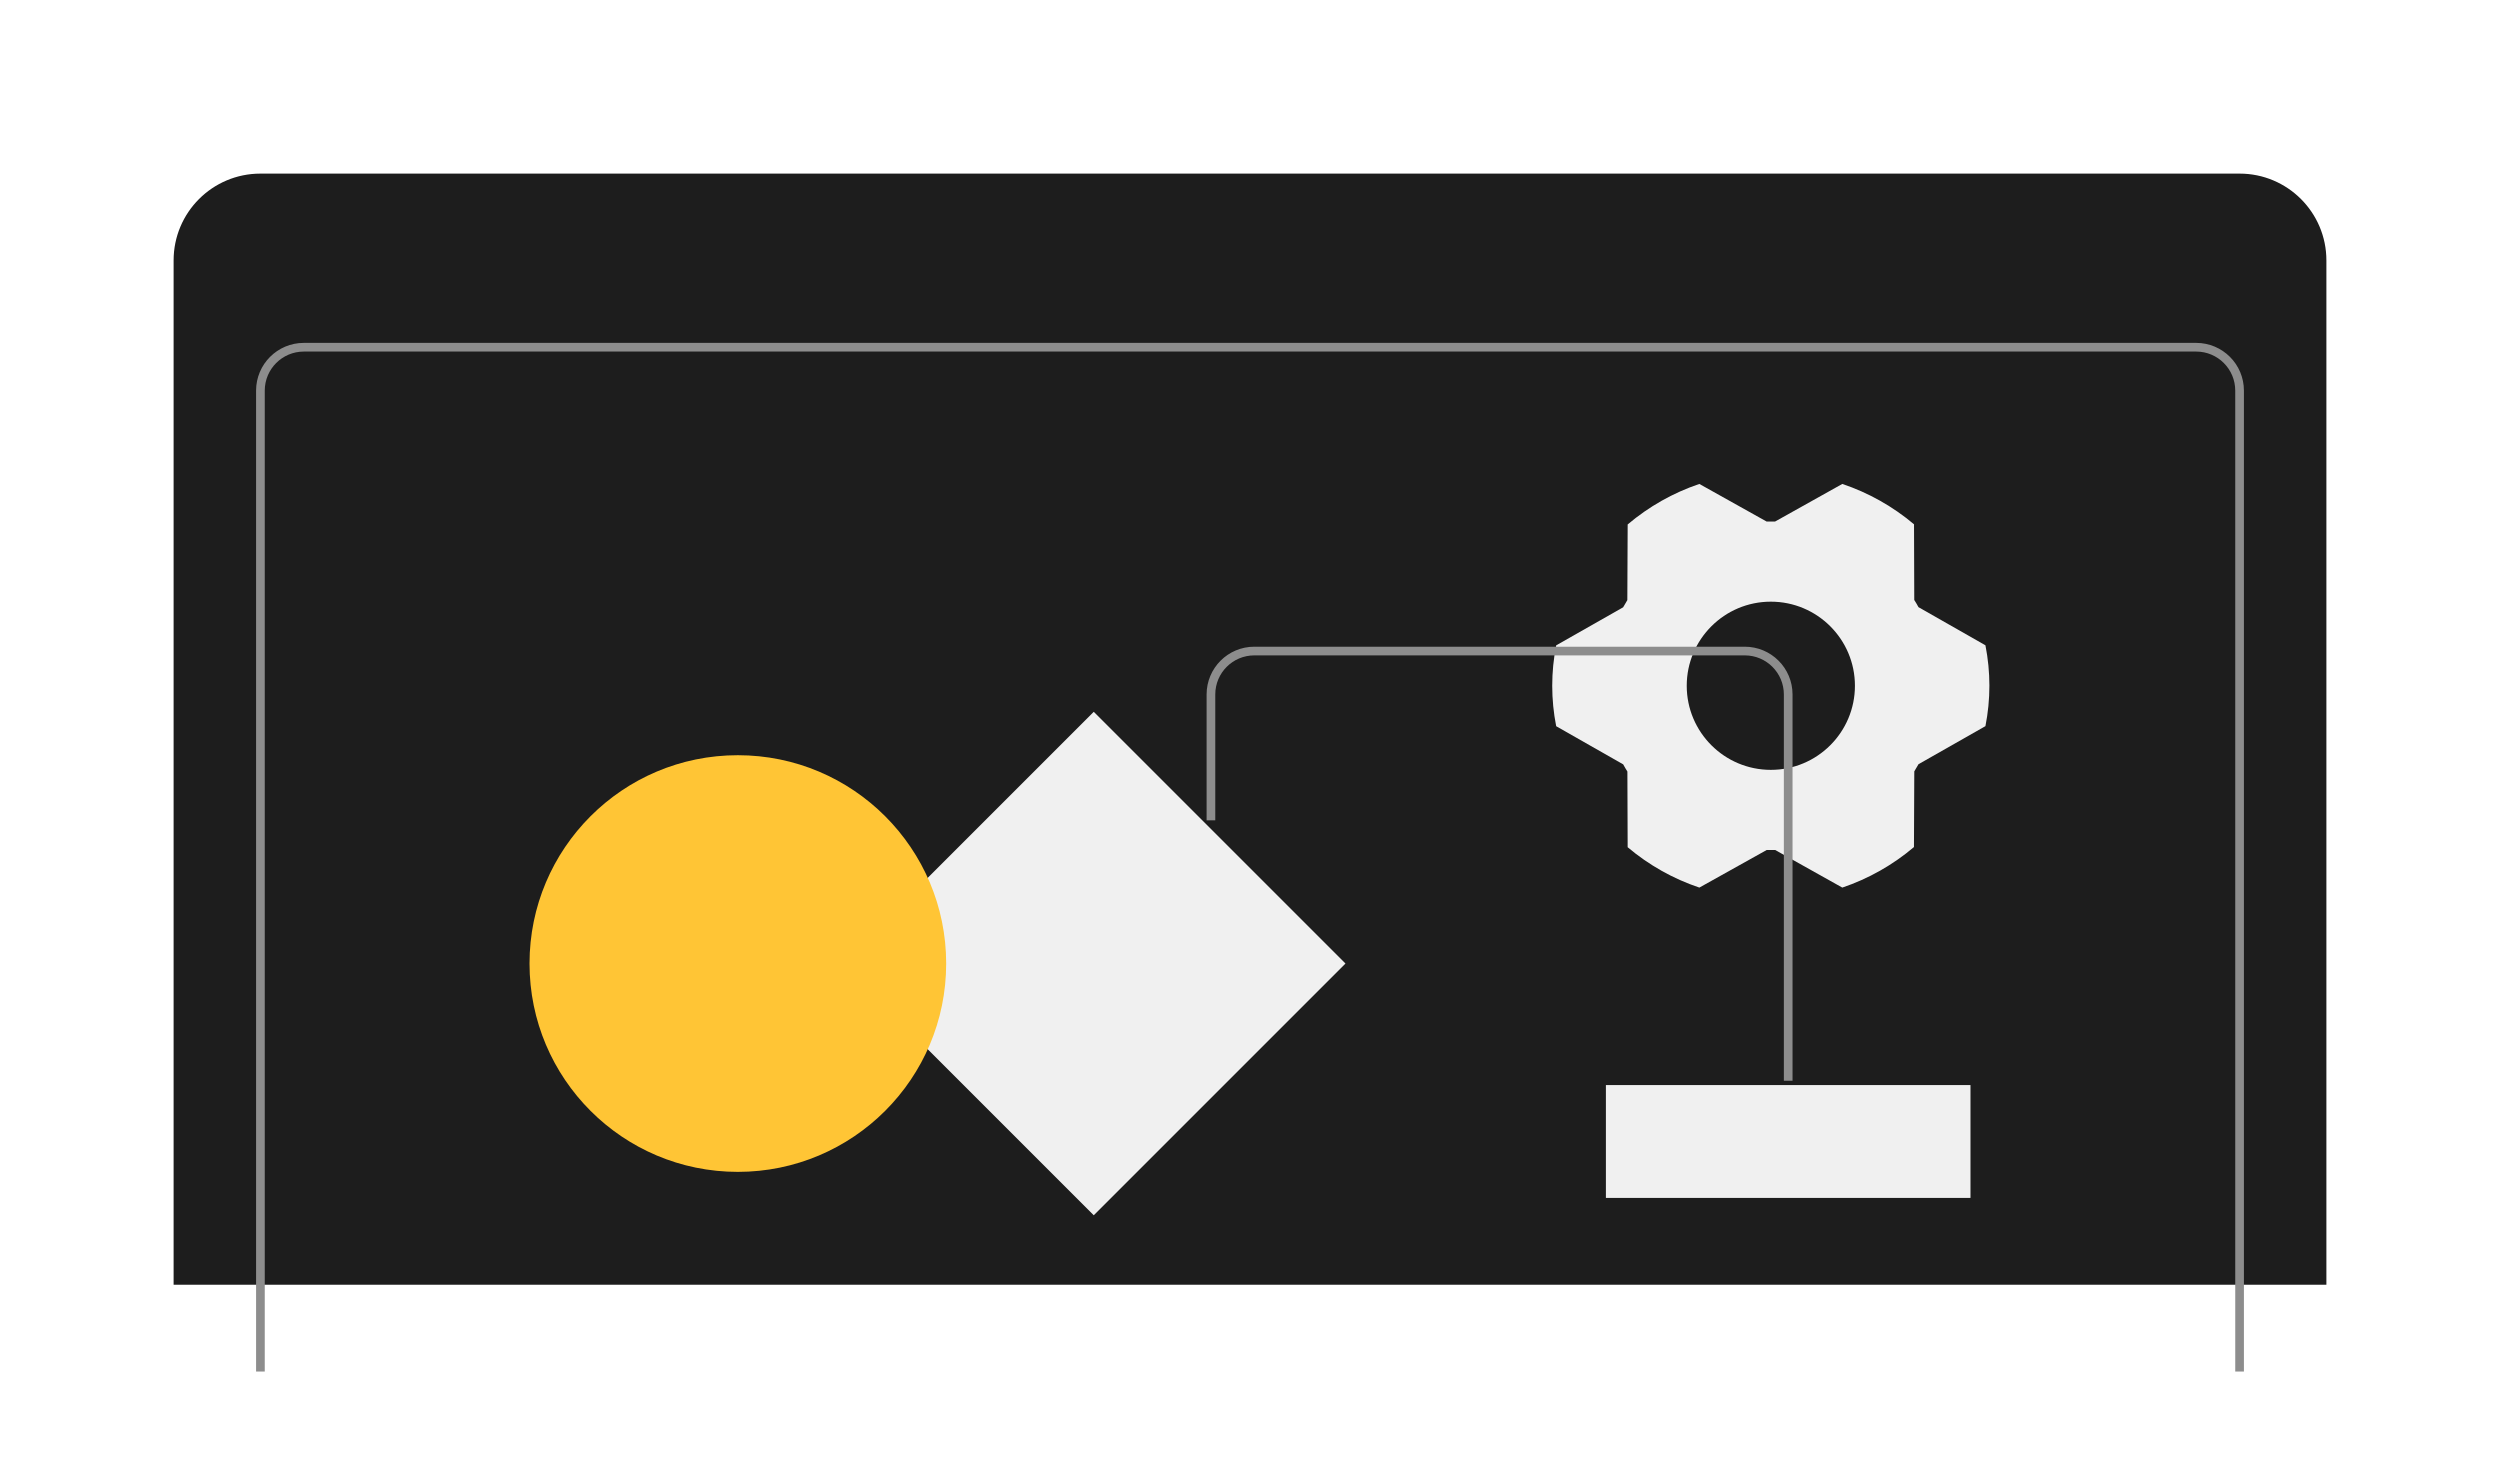 <svg width="288" height="168" viewBox="0 0 288 168" fill="none" xmlns="http://www.w3.org/2000/svg">
<g filter="url(#filter0_d_575_661)">
<path d="M20 40C20 34.477 24.477 30 30 30H258C263.523 30 268 34.477 268 40V158H20V40Z" fill="#1D1D1D"/>
</g>
<g clip-path="url(#clip0_575_661)">
<path d="M204.496 97.917C204.172 97.917 203.845 97.917 203.528 97.917L195.766 102.25C192.744 101.234 189.941 99.656 187.505 97.6L187.475 88.881C187.304 88.61 187.141 88.336 186.991 88.055L179.273 83.66C178.665 80.585 178.665 77.42 179.273 74.345L186.984 69.962C187.141 69.683 187.304 69.407 187.468 69.136L187.507 60.417C189.941 58.355 192.743 56.772 195.766 55.75L203.516 60.083C203.84 60.083 204.167 60.083 204.484 60.083L212.234 55.75C215.256 56.766 218.059 58.344 220.495 60.4L220.524 69.119C220.696 69.39 220.859 69.664 221.009 69.945L228.722 74.338C229.33 77.413 229.33 80.577 228.722 83.652L221.011 88.036C220.854 88.314 220.691 88.591 220.527 88.862L220.488 97.581C218.055 99.643 215.255 101.227 212.234 102.25L204.496 97.917Z" fill="#F0F0F0"/>
<path d="M204 88.688C209.35 88.688 213.688 84.35 213.688 79C213.688 73.65 209.35 69.312 204 69.312C198.65 69.312 194.312 73.65 194.312 79C194.312 84.35 198.65 88.688 204 88.688Z" fill="#1D1D1D"/>
</g>
<path d="M30 158V45C30 42.239 32.239 40 35 40H253C255.761 40 258 42.239 258 45V158" stroke="#8D8D8D"/>
<rect x="126" y="82" width="41.012" height="41.012" transform="rotate(45 126 82)" fill="#F0F0F0"/>
<rect x="227" y="125" width="13" height="42" transform="rotate(90 227 125)" fill="#F0F0F0"/>
<circle cx="85" cy="111" r="24" fill="#FFC535"/>
<path d="M139.5 94.5V80C139.5 77.239 141.739 75 144.5 75H201C203.761 75 206 77.239 206 80V124.5" stroke="#8D8D8D"/>
<defs>
<filter id="filter0_d_575_661" x="0" y="0" width="288" height="168" filterUnits="userSpaceOnUse" color-interpolation-filters="sRGB">
<feFlood flood-opacity="0" result="BackgroundImageFix"/>
<feColorMatrix in="SourceAlpha" type="matrix" values="0 0 0 0 0 0 0 0 0 0 0 0 0 0 0 0 0 0 127 0" result="hardAlpha"/>
<feOffset dy="-10"/>
<feGaussianBlur stdDeviation="10"/>
<feComposite in2="hardAlpha" operator="out"/>
<feColorMatrix type="matrix" values="0 0 0 0 0.078 0 0 0 0 0.078 0 0 0 0 0.078 0 0 0 0.07 0"/>
<feBlend mode="normal" in2="BackgroundImageFix" result="effect1_dropShadow_575_661"/>
<feBlend mode="normal" in="SourceGraphic" in2="effect1_dropShadow_575_661" result="shape"/>
</filter>
<clipPath id="clip0_575_661">
<rect width="62" height="62" fill="white" transform="translate(173 48)"/>
</clipPath>
</defs>
</svg>
